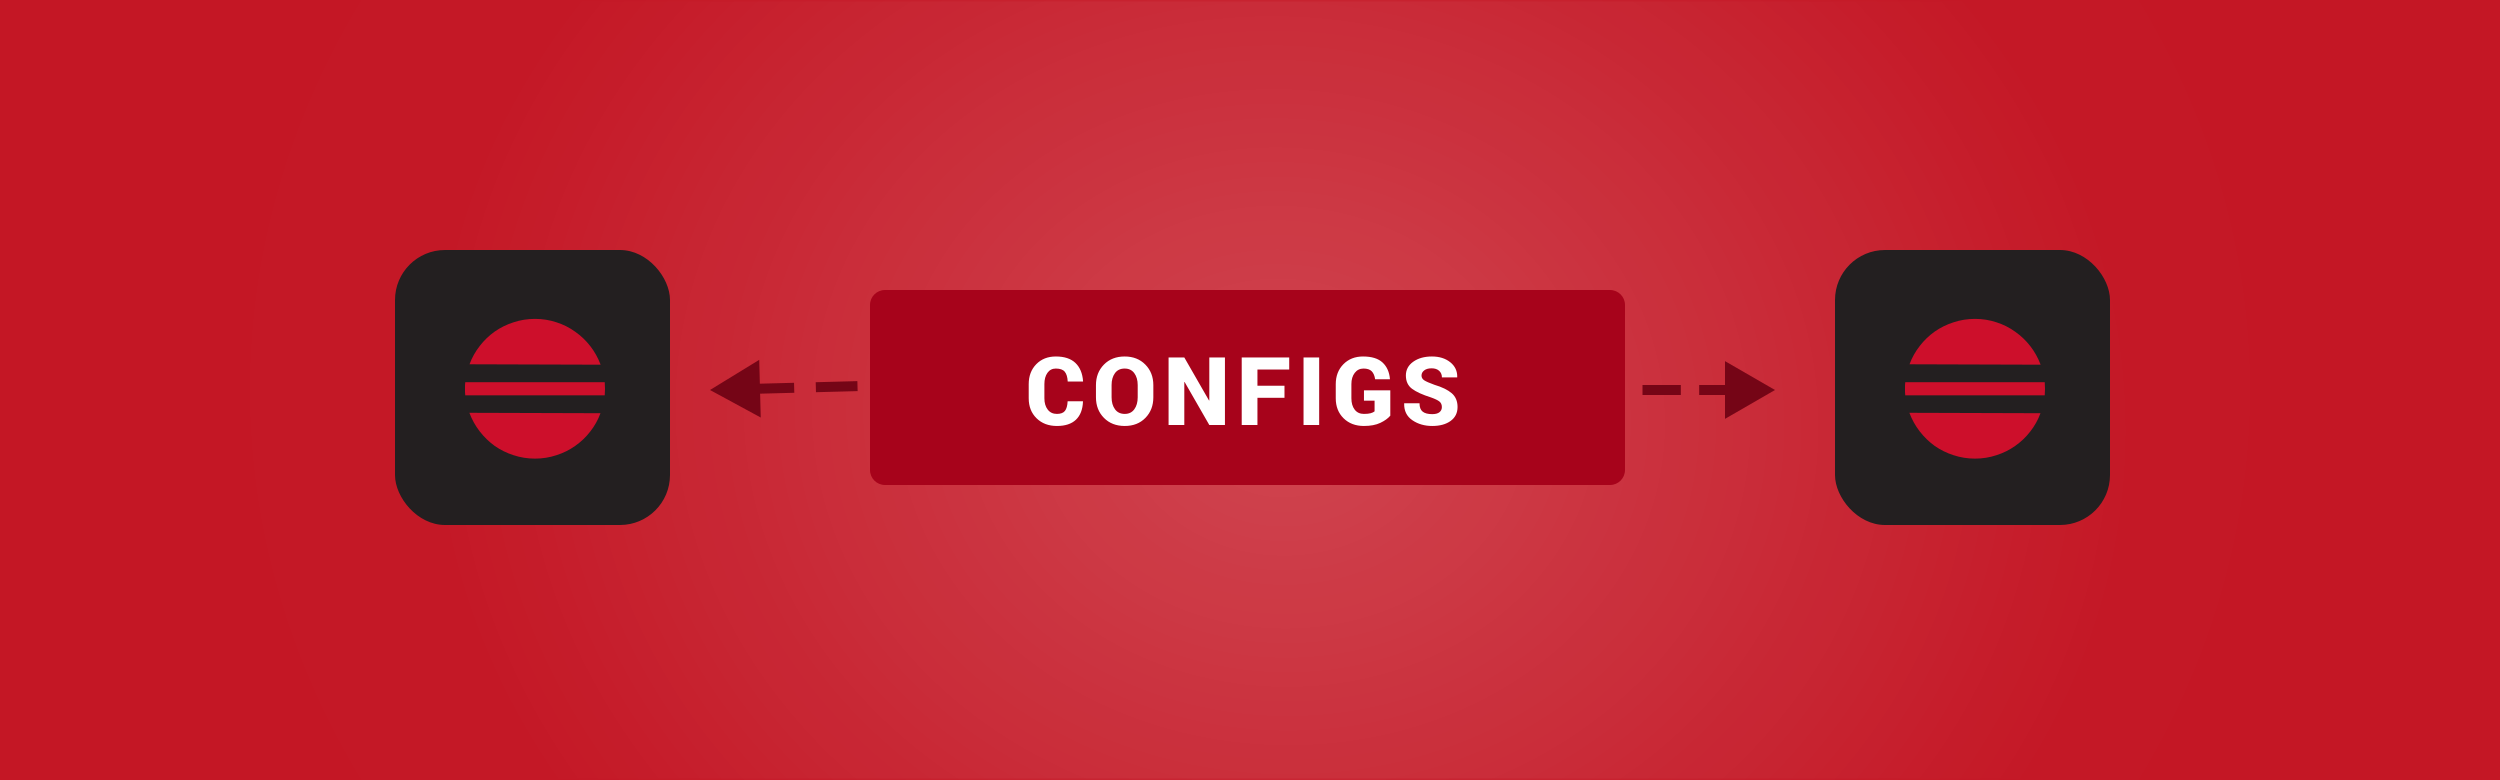 <svg width="500" height="156" viewBox="0 0 500 156" fill="none" xmlns="http://www.w3.org/2000/svg">
<rect width="500" height="156" fill="#C41725"/>
<mask id="mask0" mask-type="alpha" maskUnits="userSpaceOnUse" x="0" y="0" width="500" height="156">
<rect width="500" height="156" fill="white"/>
</mask>
<g mask="url(#mask0)">
<ellipse cx="250" cy="78" rx="200" ry="170" fill="url(#paint0_radial)" fill-opacity="0.2"/>
</g>
<path d="M142 78L152.148 83.508L151.845 71.965L142 78ZM180.026 78L181.026 77.973L180.973 75.974L179.974 76L180.026 78ZM145.193 78.916L146.193 78.89L146.14 76.891L145.14 76.917L145.193 78.916ZM151.474 76.75L150.474 76.777L150.527 78.776L151.526 78.75L151.474 76.75ZM157.86 78.583L158.859 78.557L158.807 76.557L157.807 76.584L157.86 78.583ZM164.14 76.417L163.141 76.443L163.193 78.443L164.193 78.416L164.14 76.417ZM170.526 78.25L171.526 78.223L171.473 76.224L170.474 76.25L170.526 78.25ZM176.807 76.084L175.807 76.11L175.86 78.109L176.86 78.083L176.807 76.084ZM151.526 78.75L157.86 78.583L157.807 76.584L151.474 76.75L151.526 78.75ZM164.193 78.416L170.526 78.25L170.474 76.25L164.14 76.417L164.193 78.416ZM176.86 78.083L180.026 78L179.974 76L176.807 76.084L176.86 78.083Z" fill="#750516"/>
<path d="M355 78L345 72.227V83.773L355 78ZM321 77H320V79H321V77ZM323.833 79H324.833V77H323.833V79ZM329.5 77H328.5V79H329.5V77ZM335.167 79H336.167V77H335.167V79ZM340.833 77H339.833V79H340.833V77ZM346.5 79H347.5V77H346.5V79ZM352.167 77H351.167V79H352.167V77ZM321 79H323.833V77H321V79ZM329.5 79H335.167V77H329.5V79ZM340.833 79H346.5V77H340.833V79Z" fill="#750516"/>
<rect x="367" y="50" width="55" height="55" rx="10" fill="#231F20"/>
<path d="M381.875 82.562C382.385 83.912 383.069 85.142 383.926 86.254C384.801 87.384 385.803 88.359 386.934 89.18C388.082 89.982 389.34 90.602 390.707 91.039C392.074 91.495 393.505 91.723 395 91.723C396.495 91.723 397.926 91.495 399.293 91.039C400.66 90.602 401.909 89.982 403.039 89.18C404.188 88.378 405.19 87.421 406.047 86.309C406.922 85.197 407.605 83.975 408.098 82.644L381.875 82.562ZM408.125 72.938C407.615 71.588 406.931 70.358 406.074 69.246C405.199 68.116 404.188 67.15 403.039 66.348C401.909 65.527 400.66 64.898 399.293 64.461C397.926 64.005 396.495 63.777 395 63.777C393.505 63.777 392.074 64.005 390.707 64.461C389.34 64.898 388.082 65.518 386.934 66.32C385.803 67.122 384.81 68.079 383.953 69.191C383.078 70.303 382.395 71.525 381.902 72.856L408.125 72.938ZM381.055 76.438C381.036 76.656 381.018 76.875 381 77.094C381 77.312 381 77.531 381 77.75C381 77.969 381 78.188 381 78.406C381.018 78.625 381.036 78.844 381.055 79.062H408.945C408.964 78.844 408.973 78.625 408.973 78.406C408.991 78.188 409 77.969 409 77.75C409 77.531 408.991 77.312 408.973 77.094C408.973 76.875 408.964 76.656 408.945 76.438H381.055Z" fill="#CD0F2B"/>
<path fill-rule="evenodd" clip-rule="evenodd" d="M174 61C174 59.343 175.343 58 177 58H322C323.657 58 325 59.343 325 61V94C325 95.657 323.657 97 322 97H201.127H177C175.343 97 174 95.657 174 94L174 61Z" fill="#A7031B"/>
<path fill-rule="evenodd" clip-rule="evenodd" d="M215.191 83.942C214.316 84.777 213.047 85.195 211.383 85.195C209.713 85.195 208.355 84.681 207.31 83.655C206.265 82.628 205.742 81.295 205.742 79.656V76.836C205.742 75.203 206.245 73.872 207.25 72.842C208.255 71.812 209.561 71.297 211.169 71.297C212.876 71.297 214.181 71.727 215.084 72.587C215.987 73.447 216.498 74.668 216.615 76.251L216.597 76.307H213.544C213.501 75.429 213.305 74.776 212.955 74.35C212.606 73.923 212.011 73.71 211.169 73.71C210.458 73.71 209.898 73.996 209.49 74.568C209.082 75.14 208.878 75.89 208.878 76.817V79.656C208.878 80.59 209.101 81.345 209.546 81.92C209.991 82.495 210.604 82.783 211.383 82.783C212.137 82.783 212.672 82.582 212.988 82.18C213.303 81.778 213.483 81.138 213.526 80.259H216.578L216.597 80.315C216.535 81.898 216.066 83.107 215.191 83.942ZM229.085 83.576C228.031 84.655 226.653 85.195 224.952 85.195C223.239 85.195 221.851 84.655 220.787 83.576C219.723 82.497 219.191 81.125 219.191 79.461V77.031C219.191 75.373 219.721 74.003 220.782 72.921C221.843 71.838 223.227 71.297 224.934 71.297C226.628 71.297 228.008 71.838 229.071 72.921C230.135 74.003 230.667 75.373 230.667 77.031V79.461C230.667 81.125 230.14 82.497 229.085 83.576ZM224.952 82.783C224.105 82.783 223.454 82.474 222.999 81.855C222.545 81.237 222.318 80.439 222.318 79.461V77.012C222.318 76.041 222.542 75.248 222.99 74.633C223.439 74.017 224.086 73.71 224.934 73.71C225.763 73.71 226.404 74.019 226.859 74.637C227.313 75.256 227.541 76.047 227.541 77.012V79.461C227.541 80.439 227.315 81.237 226.863 81.855C226.412 82.474 225.775 82.783 224.952 82.783ZM236.861 76.409V85H233.716V71.492H236.861L241.806 80.102L241.862 80.083V71.492H244.988V85H241.862L236.917 76.391L236.861 76.409ZM251.488 85V79.564H256.897V77.151H251.488V73.904H257.843V71.492H248.343V85H251.488ZM263.833 71.492V85H260.707V71.492H263.833ZM272.782 85.195C274.1 85.195 275.195 84.988 276.067 84.573C276.939 84.159 277.604 83.68 278.061 83.135V78.061H272.792V80.139H274.916V82.272C274.725 82.427 274.465 82.551 274.137 82.644C273.809 82.736 273.358 82.783 272.782 82.783C271.991 82.783 271.375 82.497 270.936 81.925C270.497 81.353 270.278 80.596 270.278 79.656V76.817C270.278 75.902 270.5 75.155 270.946 74.577C271.391 73.999 271.978 73.71 272.708 73.71C273.438 73.71 273.981 73.889 274.336 74.248C274.692 74.606 274.922 75.141 275.028 75.853H277.969L277.987 75.797C277.87 74.405 277.378 73.308 276.512 72.503C275.646 71.699 274.344 71.297 272.606 71.297C271.004 71.297 269.695 71.814 268.677 72.847C267.66 73.88 267.151 75.209 267.151 76.836V79.656C267.151 81.295 267.672 82.628 268.714 83.655C269.757 84.681 271.113 85.195 272.782 85.195ZM290.123 84.188C289.199 84.859 287.972 85.195 286.445 85.195C284.911 85.195 283.584 84.81 282.465 84.04C281.345 83.27 280.801 82.161 280.832 80.714L280.85 80.658H283.903C283.903 81.438 284.113 81.994 284.534 82.328C284.954 82.662 285.591 82.829 286.445 82.829C287.094 82.829 287.578 82.699 287.897 82.439C288.215 82.18 288.374 81.84 288.374 81.419C288.374 80.943 288.217 80.575 287.901 80.315C287.586 80.055 287.02 79.78 286.204 79.489C284.496 78.951 283.232 78.374 282.409 77.759C281.586 77.144 281.175 76.255 281.175 75.092C281.175 73.96 281.665 73.045 282.646 72.346C283.626 71.647 284.871 71.297 286.38 71.297C287.877 71.297 289.103 71.682 290.058 72.452C291.014 73.222 291.476 74.213 291.445 75.426L291.427 75.481H288.384C288.384 74.943 288.201 74.506 287.836 74.169C287.471 73.832 286.967 73.663 286.324 73.663C285.693 73.663 285.198 73.802 284.84 74.081C284.481 74.359 284.302 74.702 284.302 75.11C284.302 75.506 284.483 75.823 284.844 76.061C285.206 76.299 285.885 76.598 286.881 76.957C288.415 77.414 289.57 77.977 290.346 78.645C291.122 79.313 291.51 80.231 291.51 81.4C291.51 82.588 291.048 83.517 290.123 84.188Z" fill="white"/>
<rect x="79" y="50" width="55" height="55" rx="10" fill="#231F20"/>
<path d="M93.875 82.562C94.385 83.912 95.069 85.142 95.926 86.254C96.801 87.384 97.803 88.359 98.934 89.18C100.082 89.982 101.34 90.602 102.707 91.039C104.074 91.495 105.505 91.723 107 91.723C108.495 91.723 109.926 91.495 111.293 91.039C112.66 90.602 113.909 89.982 115.039 89.18C116.188 88.378 117.19 87.421 118.047 86.309C118.922 85.197 119.605 83.975 120.098 82.644L93.875 82.562ZM120.125 72.938C119.615 71.588 118.931 70.358 118.074 69.246C117.199 68.116 116.188 67.15 115.039 66.348C113.909 65.527 112.66 64.898 111.293 64.461C109.926 64.005 108.495 63.777 107 63.777C105.505 63.777 104.074 64.005 102.707 64.461C101.34 64.898 100.082 65.518 98.934 66.32C97.803 67.122 96.81 68.079 95.953 69.191C95.078 70.303 94.394 71.525 93.902 72.856L120.125 72.938ZM93.055 76.438C93.037 76.656 93.018 76.875 93 77.094C93 77.312 93 77.531 93 77.75C93 77.969 93 78.188 93 78.406C93.018 78.625 93.037 78.844 93.055 79.062H120.945C120.964 78.844 120.973 78.625 120.973 78.406C120.991 78.188 121 77.969 121 77.75C121 77.531 120.991 77.312 120.973 77.094C120.973 76.875 120.964 76.656 120.945 76.438H93.055Z" fill="#CD0F2B"/>
<defs>
<radialGradient id="paint0_radial" cx="0" cy="0" r="1" gradientUnits="userSpaceOnUse" gradientTransform="translate(256.216 83.398) rotate(92.429) scale(146.674 172.472)">
<stop stop-color="white"/>
<stop offset="1" stop-color="white" stop-opacity="0.01"/>
</radialGradient>
</defs>
</svg>

